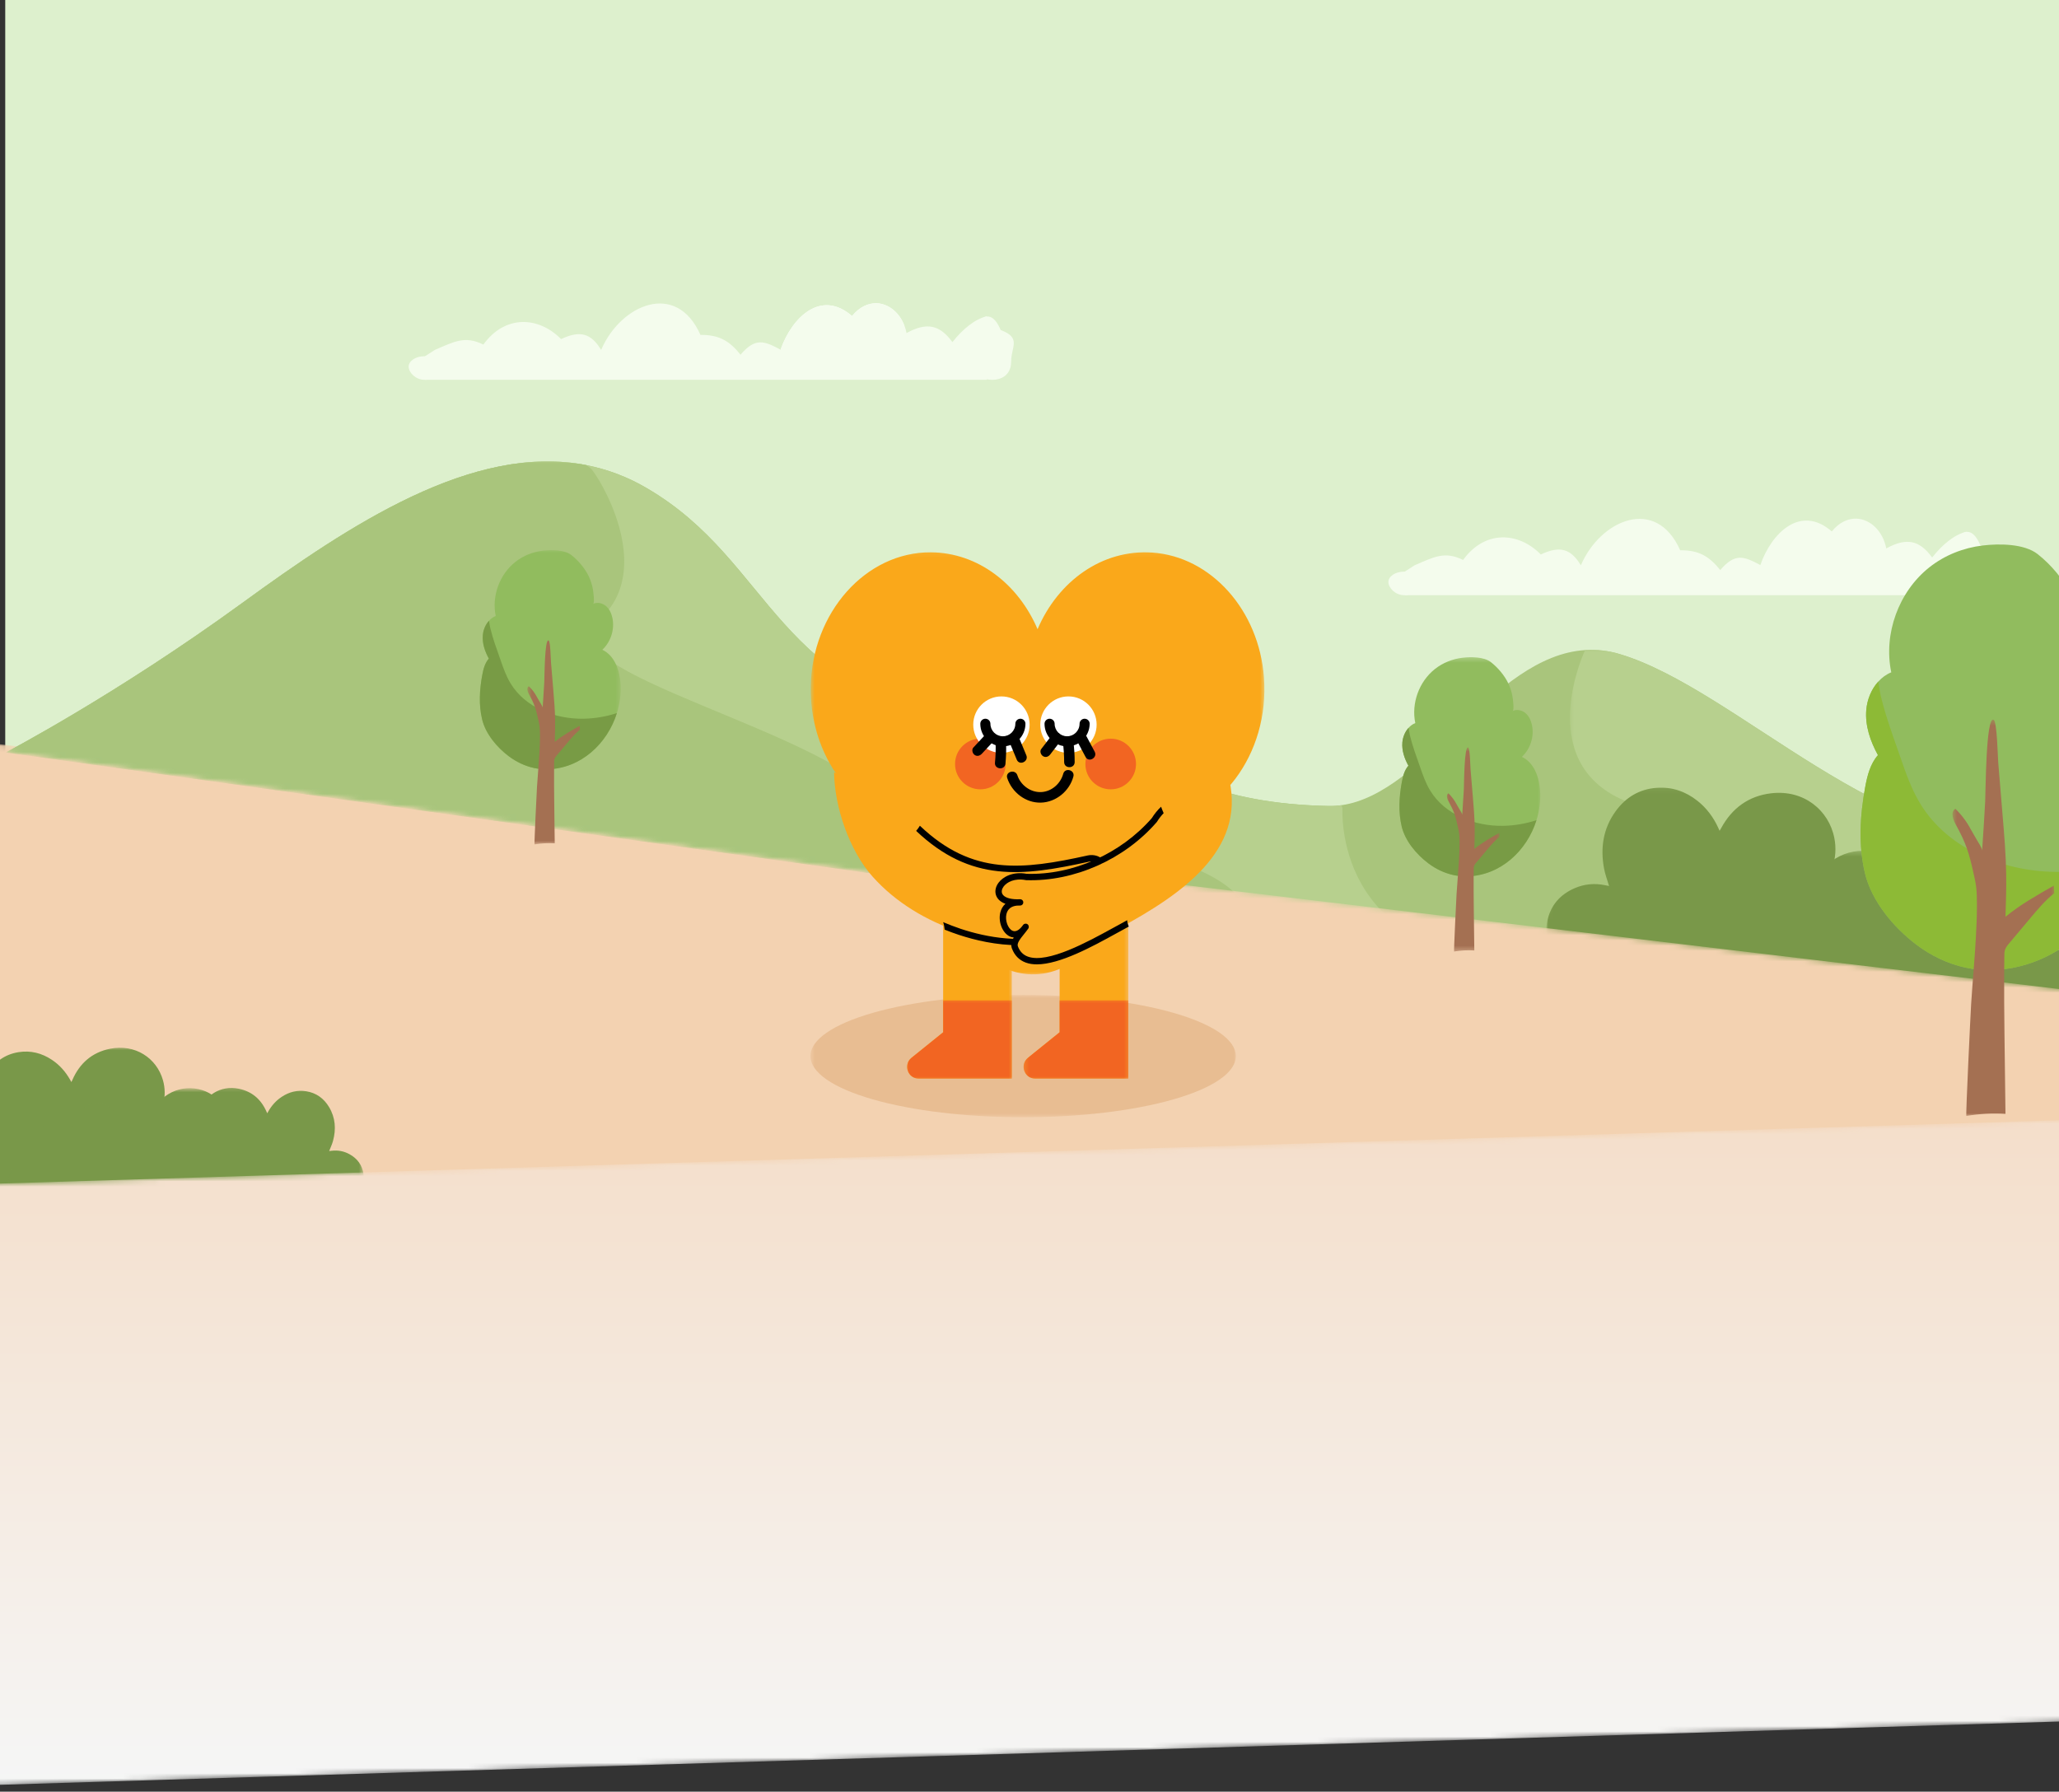 <svg width="393" height="342" viewBox="0 0 393 342" fill="none" xmlns="http://www.w3.org/2000/svg">
<rect x="0" y="0" width="393" height="342" fill="#333333" stroke="none"/>
<g clip-path="url(#clip0_64_2484)">
<rect x="1" width="396" height="247" fill="#DDF0CD"/>
<path d="M354.332 99.002C352.736 98.958 351.051 99.69 349.631 101.444C343.645 96.227 338.101 101.777 335.995 107.861C332.826 106.174 331.184 105.508 328.346 108.816C326.306 106.284 324.356 104.997 320.697 105.041C316.085 94.606 305.442 99.245 301.74 107.905C299.856 104.798 297.794 104.086 294.091 105.842C289.834 101.51 283.426 101.134 279.258 106.886C275.709 105.13 273.659 106.351 270 107.905L268.127 109.113V113.613H375.328V101.488C373.067 102.043 370.784 103.887 368.788 106.419C366.348 103.087 363.888 102.576 360.031 104.686C359.386 101.355 356.971 99.09 354.332 99.002Z" fill="#F4FCED"/>
<path d="M271 111.113C271 112.217 269.657 113.613 268 113.613C266.343 113.613 265 112.217 265 111.113C265 110.008 266.343 109.113 268 109.113C269.657 109.113 271 110.008 271 111.113Z" fill="#F4FCED"/>
<path d="M380 110.113C380 112.949 377.787 113.613 376.5 113.613C371.839 113.613 372.008 109.727 372.008 106.89C372.008 104.054 375.5 98.112 378 104.113C382 105.613 380 107.276 380 110.113Z" fill="#F4FCED"/>
<mask id="mask0_64_2484" style="mask-type:luminance" maskUnits="userSpaceOnUse" x="211" y="115" width="256" height="70">
<path d="M211.348 115.167H466.83V184.565H211.348V115.167Z" fill="white"/>
</mask>
<g mask="url(#mask0_64_2484)">
<mask id="mask1_64_2484" style="mask-type:luminance" maskUnits="userSpaceOnUse" x="211" y="108" width="256" height="77">
<path d="M211.354 113.575L465.145 108.998L466.417 179.8L212.628 184.379L211.354 113.575Z" fill="white"/>
</mask>
<g mask="url(#mask1_64_2484)">
<mask id="mask2_64_2484" style="mask-type:luminance" maskUnits="userSpaceOnUse" x="67" y="108" width="400" height="79">
<path d="M67.673 116.168L465.325 108.994L466.6 179.798L68.947 186.972L67.673 116.168Z" fill="white"/>
</mask>
<g mask="url(#mask2_64_2484)">
<path d="M466.498 179.85L69.028 187.02C69.028 187.02 88.059 172.91 109.162 151.787C127.039 133.894 147.894 114.724 169.928 115.535C174.079 115.692 178.087 116.529 181.954 118.047C208.395 128.33 211.534 153.067 253.602 153.851C254.427 153.868 255.248 153.816 256.064 153.698C272.033 151.441 284.883 125.213 302.549 124.09C304.804 123.95 307.012 124.21 309.174 124.867C331.372 131.491 360.127 163.531 389.201 159.913C424.326 155.54 428.798 140.743 466.498 179.85Z" fill="#A9C57C"/>
</g>
</g>
</g>
<mask id="mask3_64_2484" style="mask-type:luminance" maskUnits="userSpaceOnUse" x="211" y="115" width="80" height="70">
<path d="M211.348 115.167H290.538V184.565H211.348V115.167Z" fill="white"/>
</mask>
<g mask="url(#mask3_64_2484)">
<mask id="mask4_64_2484" style="mask-type:luminance" maskUnits="userSpaceOnUse" x="211" y="108" width="256" height="77">
<path d="M211.354 113.575L465.145 108.998L466.417 179.8L212.628 184.379L211.354 113.575Z" fill="white"/>
</mask>
<g mask="url(#mask4_64_2484)">
<mask id="mask5_64_2484" style="mask-type:luminance" maskUnits="userSpaceOnUse" x="67" y="108" width="400" height="79">
<path d="M67.673 116.168L465.325 108.994L466.6 179.798L68.947 186.972L67.673 116.168Z" fill="white"/>
</mask>
<g mask="url(#mask5_64_2484)">
<path d="M290.326 183.027L69.028 187.02C69.028 187.02 88.059 172.91 109.162 151.787C127.039 133.894 147.894 114.724 169.928 115.535C174.079 115.692 178.087 116.529 181.954 118.047C208.395 128.33 211.534 153.067 253.602 153.851C254.427 153.868 255.248 153.816 256.064 153.698L256.237 154.275C256.237 154.275 254.37 182.985 290.326 183.027Z" fill="#B7D08E"/>
</g>
</g>
</g>
<mask id="mask6_64_2484" style="mask-type:luminance" maskUnits="userSpaceOnUse" x="211" y="115" width="31" height="70">
<path d="M211.348 115.167H241.044V184.565H211.348V115.167Z" fill="white"/>
</mask>
<g mask="url(#mask6_64_2484)">
<mask id="mask7_64_2484" style="mask-type:luminance" maskUnits="userSpaceOnUse" x="211" y="108" width="256" height="77">
<path d="M211.354 113.575L465.145 108.998L466.417 179.8L212.628 184.379L211.354 113.575Z" fill="white"/>
</mask>
<g mask="url(#mask7_64_2484)">
<mask id="mask8_64_2484" style="mask-type:luminance" maskUnits="userSpaceOnUse" x="67" y="108" width="400" height="79">
<path d="M67.673 116.168L465.325 108.994L466.6 179.798L68.947 186.972L67.673 116.168Z" fill="white"/>
</mask>
<g mask="url(#mask8_64_2484)">
<path d="M239.395 183.945L69.028 187.02C69.028 187.02 88.059 172.91 109.162 151.787C127.039 133.894 147.894 114.724 169.928 115.535C170.225 115.69 170.525 115.849 170.825 116.007C172.116 116.703 186.645 133.152 176.706 144.586C166.765 156.02 225.887 158.415 236.264 171.118C242.503 178.76 241.322 182.323 239.395 183.945Z" fill="#A9C57C"/>
</g>
</g>
</g>
<mask id="mask9_64_2484" style="mask-type:luminance" maskUnits="userSpaceOnUse" x="299" y="123" width="168" height="60">
<path d="M299.494 123.664H466.83V182.204H299.494V123.664Z" fill="white"/>
</mask>
<g mask="url(#mask9_64_2484)">
<mask id="mask10_64_2484" style="mask-type:luminance" maskUnits="userSpaceOnUse" x="211" y="108" width="256" height="77">
<path d="M211.354 113.575L465.145 108.998L466.417 179.8L212.628 184.379L211.354 113.575Z" fill="white"/>
</mask>
<g mask="url(#mask10_64_2484)">
<mask id="mask11_64_2484" style="mask-type:luminance" maskUnits="userSpaceOnUse" x="67" y="108" width="400" height="79">
<path d="M67.673 116.168L465.325 108.994L466.599 179.798L68.947 186.972L67.673 116.168Z" fill="white"/>
</mask>
<g mask="url(#mask11_64_2484)">
<path d="M466.498 179.85L353.269 181.891C352.256 167.759 326.329 159.855 309.921 152.767C292.48 145.235 302.549 124.088 302.549 124.088C304.804 123.95 307.012 124.208 309.173 124.865C331.372 131.489 360.125 163.529 389.201 159.911C424.325 155.54 428.798 140.743 466.498 179.85Z" fill="#B7D08E"/>
</g>
</g>
</g>
<mask id="mask12_64_2484" style="mask-type:luminance" maskUnits="userSpaceOnUse" x="294" y="150" width="77" height="41">
<path d="M294.78 150.102H370.671V190.23H294.78V150.102Z" fill="white"/>
</mask>
<g mask="url(#mask12_64_2484)">
<mask id="mask13_64_2484" style="mask-type:luminance" maskUnits="userSpaceOnUse" x="294" y="146" width="106" height="47">
<path d="M297.371 146.712L399.176 155.35L396.012 192.747L294.208 184.109L297.371 146.712Z" fill="white"/>
</mask>
<g mask="url(#mask13_64_2484)">
<mask id="mask14_64_2484" style="mask-type:luminance" maskUnits="userSpaceOnUse" x="294" y="146" width="106" height="47">
<path d="M297.371 146.712L399.176 155.35L396.012 192.747L294.208 184.109L297.371 146.712Z" fill="white"/>
</mask>
<g mask="url(#mask14_64_2484)">
<path d="M307.122 169.124C306.785 167.971 306.367 166.891 306.161 165.769C305.438 161.854 305.992 158.157 308.363 154.871C310.295 152.195 312.915 150.614 316.231 150.38C319.122 150.174 321.707 151.061 323.979 152.857C325.727 154.24 327.025 155.975 327.951 157.998C328.03 158.172 328.108 158.345 328.218 158.588C328.334 158.389 328.426 158.242 328.511 158.087C330.582 154.266 333.747 151.938 338.06 151.426C344.239 150.69 349.082 154.627 350.124 159.99C350.498 161.912 350.343 163.805 349.755 165.668C349.698 165.851 349.639 166.031 349.558 166.282C349.748 166.26 349.906 166.253 350.061 166.225C354.386 165.456 358.33 168.608 358.511 173.01C358.538 173.69 358.408 174.378 358.345 175.106C358.562 175.055 358.778 175.007 358.991 174.953C363.95 173.69 369.317 176.973 370.407 181.812C371.194 185.31 369.441 188.642 366.117 189.964C365.624 190.162 365.119 190.186 364.594 190.142C356.005 189.419 347.413 188.699 338.822 187.982C325.762 186.894 312.703 185.799 299.643 184.74C298.614 184.657 297.892 184.268 297.273 183.471C295.476 181.157 294.718 178.577 295.355 175.698C295.999 172.786 297.791 170.749 300.512 169.561C302.39 168.74 304.348 168.554 306.358 168.975C306.618 169.028 306.879 169.076 307.122 169.124Z" fill="#799849"/>
</g>
</g>
</g>
<mask id="mask15_64_2484" style="mask-type:luminance" maskUnits="userSpaceOnUse" x="340" y="162" width="57" height="31">
<path d="M340.032 162.848H396.596V192.591H340.032V162.848Z" fill="white"/>
</mask>
<g mask="url(#mask15_64_2484)">
<mask id="mask16_64_2484" style="mask-type:luminance" maskUnits="userSpaceOnUse" x="294" y="146" width="106" height="47">
<path d="M297.371 146.712L399.176 155.35L396.012 192.747L294.208 184.109L297.371 146.712Z" fill="white"/>
</mask>
<g mask="url(#mask16_64_2484)">
<mask id="mask17_64_2484" style="mask-type:luminance" maskUnits="userSpaceOnUse" x="294" y="146" width="106" height="47">
<path d="M297.371 146.712L399.176 155.35L396.012 192.747L294.208 184.109L297.371 146.712Z" fill="white"/>
</mask>
<g mask="url(#mask17_64_2484)">
<path d="M388.391 180.292C388.778 179.497 389.216 178.763 389.505 177.974C390.516 175.219 390.569 172.464 389.255 169.782C388.183 167.599 386.474 166.125 384.094 165.543C382.018 165.034 380.03 165.356 378.157 166.38C376.717 167.169 375.559 168.268 374.635 169.622C374.556 169.738 374.478 169.854 374.368 170.018C374.309 169.86 374.259 169.74 374.219 169.616C373.186 166.583 371.173 164.499 368.104 163.591C363.705 162.29 359.7 164.549 358.279 168.314C357.769 169.664 357.647 171.06 357.842 172.488C357.863 172.626 357.883 172.766 357.911 172.958C357.776 172.917 357.66 172.891 357.552 172.853C354.506 171.757 351.249 173.557 350.573 176.733C350.468 177.225 350.479 177.74 350.433 178.278C350.282 178.214 350.131 178.151 349.984 178.085C346.537 176.552 342.232 178.271 340.84 181.651C339.835 184.095 340.696 186.734 342.948 188.107C343.282 188.312 343.646 188.391 344.033 188.425C350.363 188.967 356.695 189.511 363.026 190.057C372.648 190.888 382.273 191.715 391.893 192.567C392.65 192.635 393.223 192.443 393.771 191.94C395.362 190.481 396.233 188.701 396.126 186.531C396.02 184.334 394.97 182.632 393.14 181.43C391.879 180.602 390.477 180.222 388.966 180.279C388.77 180.286 388.575 180.288 388.391 180.292Z" fill="#799849"/>
</g>
</g>
</g>
<mask id="mask18_64_2484" style="mask-type:luminance" maskUnits="userSpaceOnUse" x="324" y="162" width="57" height="30">
<path d="M324.948 162.376H380.569V191.174H324.948V162.376Z" fill="white"/>
</mask>
<g mask="url(#mask18_64_2484)">
<mask id="mask19_64_2484" style="mask-type:luminance" maskUnits="userSpaceOnUse" x="294" y="146" width="106" height="47">
<path d="M297.371 146.712L399.175 155.35L396.012 192.747L294.208 184.11L297.371 146.712Z" fill="white"/>
</mask>
<g mask="url(#mask19_64_2484)">
<mask id="mask20_64_2484" style="mask-type:luminance" maskUnits="userSpaceOnUse" x="294" y="146" width="106" height="47">
<path d="M297.371 146.712L399.175 155.35L396.012 192.747L294.208 184.11L297.371 146.712Z" fill="white"/>
</mask>
<g mask="url(#mask20_64_2484)">
<path d="M334.618 175.944C334.629 172.962 335.822 170.69 338.428 169.329C341.008 167.979 343.539 168.302 345.933 169.919C347.319 164.564 352.473 161.598 357.446 162.605C360.019 163.125 362.074 164.503 363.565 166.671C365.057 168.84 365.537 171.258 365.167 173.937C367.621 172.255 370.045 172.091 372.313 174.035C374.103 175.567 374.523 177.592 373.897 179.885C373.985 179.879 374.051 179.885 374.108 179.868C376.368 179.197 378.708 180.268 379.798 182.538C381.009 185.063 380.312 188.288 378.159 189.994C377.098 190.835 375.889 191.215 374.528 191.093C359.588 189.765 344.646 188.44 329.706 187.114C329.411 187.086 329.12 187.049 328.826 187.027C328.014 186.97 327.34 186.601 326.885 185.955C325.276 183.669 324.633 181.177 325.471 178.424C326.391 175.402 329.509 174.197 332.037 174.787C332.889 174.985 333.674 175.341 334.395 175.835C334.451 175.874 334.517 175.896 334.618 175.944Z" fill="#799849"/>
</g>
</g>
</g>
<mask id="mask21_64_2484" style="mask-type:luminance" maskUnits="userSpaceOnUse" x="310" y="163" width="43" height="26">
<path d="M310.807 163.793H352.287V188.814H310.807V163.793Z" fill="white"/>
</mask>
<g mask="url(#mask21_64_2484)">
<mask id="mask22_64_2484" style="mask-type:luminance" maskUnits="userSpaceOnUse" x="294" y="146" width="106" height="47">
<path d="M297.371 146.712L399.175 155.35L396.012 192.747L294.207 184.109L297.371 146.712Z" fill="white"/>
</mask>
<g mask="url(#mask22_64_2484)">
<mask id="mask23_64_2484" style="mask-type:luminance" maskUnits="userSpaceOnUse" x="294" y="146" width="106" height="47">
<path d="M297.371 146.712L399.175 155.35L396.012 192.747L294.207 184.109L297.371 146.712Z" fill="white"/>
</mask>
<g mask="url(#mask23_64_2484)">
<path d="M346.898 181.616C346.986 181.434 347.043 181.314 347.098 181.194C347.848 179.613 348.122 177.967 347.697 176.252C347.31 174.691 346.434 173.489 344.927 172.842C343.699 172.316 342.445 172.344 341.21 172.821C340.696 173.019 340.216 173.299 339.691 173.555C339.7 173.46 339.706 173.356 339.717 173.253C339.941 171.324 339.669 169.48 338.776 167.743C338.299 166.819 337.667 166.018 336.839 165.382C334.892 163.888 332.42 163.8 330.374 165.157C329.03 166.05 328.118 167.295 327.538 168.777C327.295 169.395 327.165 170.055 326.982 170.697C326.969 170.739 326.958 170.784 326.936 170.869C326.842 170.775 326.774 170.71 326.712 170.64C325.375 169.214 323.738 168.445 321.781 168.455C319.243 168.467 317.041 170.053 316.426 172.589C316.146 173.736 316.24 174.872 316.656 175.98C316.697 176.084 316.734 176.189 316.771 176.292C316.774 176.303 316.769 176.318 316.767 176.346C316.454 176.377 316.133 176.384 315.822 176.442C313.666 176.84 312.097 177.994 311.359 180.104C310.492 182.583 311.908 185.194 314.441 185.856C314.94 185.987 315.456 186.083 315.968 186.125C320.634 186.505 325.301 186.872 329.967 187.239C333.217 187.493 336.469 187.744 339.72 187.995C342.676 188.224 345.631 188.452 348.586 188.668C348.813 188.685 349.057 188.644 349.273 188.569C350.704 188.071 351.959 186.7 351.963 184.851C351.965 183.453 350.996 182.107 349.599 181.616C348.846 181.352 348.078 181.327 347.301 181.507C347.192 181.535 347.085 181.566 346.898 181.616Z" fill="#799849"/>
</g>
</g>
</g>
<mask id="mask24_64_2484" style="mask-type:luminance" maskUnits="userSpaceOnUse" x="-40" y="138" width="456" height="168">
<path d="M-39.42 138.771H415.922V305.894H-39.42V138.771Z" fill="white"/>
</mask>
<g mask="url(#mask24_64_2484)">
<mask id="mask25_64_2484" style="mask-type:luminance" maskUnits="userSpaceOnUse" x="-40" y="139" width="456" height="167">
<path d="M-25.739 139.018L415.903 191.51L402.405 305.431L-39.238 252.94L-25.739 139.018Z" fill="white"/>
</mask>
<g mask="url(#mask25_64_2484)">
<path d="M-25.739 139.018L415.909 191.512L402.411 305.431L-39.238 252.94L-25.739 139.018Z" fill="#F3D2B1"/>
</g>
</g>
<mask id="mask26_64_2484" style="mask-type:luminance" maskUnits="userSpaceOnUse" x="-12" y="199" width="62" height="31">
<path d="M-11.609 199.672H49.198V229.296H-11.609V199.672Z" fill="white"/>
</mask>
<g mask="url(#mask26_64_2484)">
<path d="M-2.408 216.328C-2.752 215.436 -3.155 214.606 -3.395 213.73C-4.233 210.672 -4.039 207.701 -2.38 204.933C-1.027 202.68 0.947 201.251 3.563 200.839C5.843 200.484 7.953 201.013 9.875 202.285C11.356 203.264 12.503 204.555 13.374 206.097C13.447 206.228 13.521 206.363 13.624 206.547C13.703 206.381 13.766 206.258 13.823 206.13C15.21 202.958 17.566 200.898 20.952 200.201C25.806 199.202 29.914 201.999 31.1 206.184C31.527 207.683 31.531 209.197 31.19 210.715C31.157 210.862 31.122 211.012 31.074 211.215C31.223 211.185 31.348 211.168 31.47 211.135C34.849 210.233 38.192 212.47 38.631 215.95C38.697 216.489 38.64 217.044 38.64 217.627C38.809 217.571 38.975 217.518 39.141 217.461C42.991 216.124 47.471 218.368 48.66 222.134C49.52 224.856 48.351 227.618 45.802 228.892C45.425 229.081 45.025 229.134 44.607 229.134C37.741 229.14 30.877 229.147 24.011 229.158C13.576 229.173 3.14 229.182 -7.295 229.223C-8.116 229.224 -8.716 228.966 -9.259 228.376C-10.841 226.659 -11.616 224.662 -11.303 222.337C-10.986 219.982 -9.703 218.244 -7.624 217.119C-6.188 216.341 -4.647 216.061 -3.025 216.26C-2.815 216.286 -2.605 216.306 -2.408 216.328Z" fill="#799849"/>
</g>
<mask id="mask27_64_2484" style="mask-type:luminance" maskUnits="userSpaceOnUse" x="24" y="207" width="46" height="23">
<path d="M24.686 207.226H69.466V229.296H24.686V207.226Z" fill="white"/>
</mask>
<g mask="url(#mask27_64_2484)">
<path d="M62.828 219.718C63.082 219.059 63.379 218.449 63.556 217.804C64.172 215.55 64.031 213.359 62.806 211.32C61.81 209.66 60.355 208.605 58.428 208.303C56.746 208.039 55.191 208.43 53.775 209.369C52.683 210.09 51.839 211.041 51.197 212.177C51.142 212.275 51.088 212.373 51.011 212.509C50.952 212.387 50.906 212.295 50.865 212.201C49.842 209.863 48.105 208.345 45.608 207.831C42.031 207.095 39.006 209.158 38.129 212.242C37.816 213.346 37.812 214.462 38.063 215.581C38.089 215.69 38.114 215.799 38.15 215.948C38.039 215.928 37.947 215.915 37.859 215.891C35.367 215.226 32.904 216.874 32.58 219.439C32.53 219.836 32.574 220.245 32.574 220.675C32.449 220.634 32.325 220.596 32.204 220.551C29.367 219.567 26.063 221.221 25.187 223.996C24.553 226.004 25.415 228.04 27.293 228.979C27.571 229.117 27.866 229.158 28.175 229.158C33.235 229.162 38.295 229.167 43.355 229.175C51.048 229.186 58.739 229.193 66.43 229.222C67.035 229.224 67.477 229.033 67.879 228.597C69.043 227.334 69.615 225.862 69.385 224.147C69.151 222.412 68.205 221.132 66.673 220.301C65.614 219.729 64.478 219.522 63.281 219.668C63.128 219.686 62.972 219.701 62.828 219.718Z" fill="#799849"/>
</g>
<mask id="mask28_64_2484" style="mask-type:luminance" maskUnits="userSpaceOnUse" x="12" y="207" width="46" height="23">
<path d="M12.431 207.698H57.211V229.296H12.431V207.698Z" fill="white"/>
</mask>
<g mask="url(#mask28_64_2484)">
<path d="M19.868 219.888C19.676 217.52 20.47 215.637 22.445 214.381C24.403 213.136 26.434 213.223 28.441 214.344C29.183 210.003 33.071 207.303 37.085 207.766C39.162 208.006 40.886 208.961 42.215 210.582C43.543 212.201 44.086 214.088 43.974 216.238C45.808 214.739 47.719 214.445 49.65 215.834C51.173 216.93 51.643 218.51 51.298 220.371C51.368 220.36 51.422 220.36 51.466 220.343C53.213 219.659 55.143 220.35 56.159 222.078C57.29 224 56.953 226.608 55.36 228.105C54.574 228.843 53.64 229.226 52.552 229.223C40.608 229.173 28.663 229.127 16.719 229.081C16.483 229.081 16.25 229.069 16.016 229.071C15.366 229.081 14.808 228.833 14.405 228.352C12.974 226.646 12.296 224.712 12.775 222.471C13.303 220.011 15.695 218.846 17.741 219.142C18.431 219.244 19.078 219.473 19.683 219.816C19.731 219.843 19.785 219.856 19.868 219.888Z" fill="#799849"/>
</g>
<mask id="mask29_64_2484" style="mask-type:luminance" maskUnits="userSpaceOnUse" x="1" y="210" width="34" height="20">
<path d="M1.118 210.53H34.585V229.296H1.118V210.53Z" fill="white"/>
</mask>
<g mask="url(#mask29_64_2484)">
<path d="M29.993 223.563C30.05 223.41 30.087 223.312 30.123 223.214C30.611 221.909 30.718 220.585 30.265 219.251C29.855 218.04 29.078 217.145 27.838 216.732C26.831 216.398 25.835 216.504 24.889 216.966C24.495 217.158 24.132 217.413 23.732 217.651C23.732 217.575 23.73 217.492 23.732 217.409C23.78 215.864 23.441 214.418 22.616 213.101C22.176 212.398 21.62 211.807 20.921 211.358C19.276 210.304 17.308 210.399 15.776 211.615C14.769 212.413 14.13 213.463 13.767 214.678C13.618 215.185 13.557 215.718 13.456 216.238C13.449 216.273 13.443 216.308 13.43 216.378C13.351 216.31 13.292 216.262 13.237 216.212C12.082 215.17 10.731 214.67 9.179 214.811C7.166 214.991 5.526 216.397 5.207 218.449C5.062 219.379 5.213 220.275 5.618 221.125C5.656 221.206 5.693 221.285 5.728 221.367C5.732 221.374 5.73 221.385 5.73 221.409C5.483 221.453 5.229 221.481 4.986 221.547C3.301 222.008 2.134 223.032 1.69 224.754C1.169 226.779 2.467 228.756 4.524 229.112C4.927 229.182 5.342 229.223 5.752 229.223C9.479 229.21 13.207 229.186 16.934 229.164C19.53 229.147 22.129 229.127 24.725 229.106C27.085 229.088 29.446 229.071 31.805 229.044C31.985 229.042 32.178 228.992 32.344 228.918C33.445 228.428 34.349 227.255 34.228 225.789C34.136 224.679 33.278 223.675 32.136 223.38C31.519 223.222 30.908 223.253 30.306 223.449C30.221 223.476 30.138 223.509 29.993 223.563Z" fill="#799849"/>
</g>
<mask id="mask30_64_2484" style="mask-type:luminance" maskUnits="userSpaceOnUse" x="-25" y="212" width="449" height="130">
<path d="M-24.808 212.891H423.464V341.774H-24.808V212.891Z" fill="white"/>
</mask>
<g mask="url(#mask30_64_2484)">
<mask id="mask31_64_2484" style="mask-type:luminance" maskUnits="userSpaceOnUse" x="-25" y="213" width="449" height="129">
<path d="M-24.714 226.683L419.82 213.024L423.331 327.688L-21.201 341.35L-24.714 226.683Z" fill="white"/>
</mask>
<g mask="url(#mask31_64_2484)">
<path d="M-24.714 226.683L419.825 213.022L423.338 327.688L-21.201 341.35L-24.714 226.683Z" fill="url(#paint0_linear_64_2484)"/>
</g>
</g>
<mask id="mask32_64_2484" style="mask-type:luminance" maskUnits="userSpaceOnUse" x="0" y="87" width="199" height="83">
<path d="M0.646 87.785H198.15V169.93H0.646V87.785Z" fill="white"/>
</mask>
<g mask="url(#mask32_64_2484)">
<mask id="mask33_64_2484" style="mask-type:luminance" maskUnits="userSpaceOnUse" x="1" y="73" width="198" height="97">
<path d="M10.81 73.434L198.133 99.611L188.362 169.747L1.041 143.57L10.81 73.434Z" fill="white"/>
</mask>
<g mask="url(#mask33_64_2484)">
<mask id="mask34_64_2484" style="mask-type:luminance" maskUnits="userSpaceOnUse" x="1" y="73" width="404" height="126">
<path d="M10.81 73.434L404.712 128.481L394.941 198.615L1.041 143.57L10.81 73.434Z" fill="white"/>
</mask>
<g mask="url(#mask34_64_2484)">
<path d="M394.834 198.65L1.112 143.631C1.112 143.631 22.11 132.669 46.244 115.1C66.69 100.22 90.275 84.543 111.912 88.786C115.986 89.59 119.816 91.043 123.399 93.147C147.914 107.436 147.163 132.359 188.594 139.708C189.406 139.852 190.225 139.929 191.05 139.94C207.174 140.206 223.952 116.308 241.576 117.958C243.827 118.174 245.966 118.773 248.001 119.762C268.894 129.772 292.306 165.913 321.588 166.881C356.964 168.051 363.687 154.133 394.834 198.65Z" fill="#A9C57C"/>
<path d="M220.323 174.264L1.112 143.631C1.112 143.631 22.11 132.669 46.244 115.1C66.69 100.22 90.275 84.543 111.912 88.786C115.986 89.59 119.816 91.043 123.399 93.147C147.914 107.436 147.163 132.359 188.594 139.708C189.406 139.852 190.225 139.929 191.05 139.94L191.131 140.538C191.131 140.538 184.813 168.604 220.323 174.264Z" fill="#B7D08E"/>
</g>
</g>
</g>
<mask id="mask35_64_2484" style="mask-type:luminance" maskUnits="userSpaceOnUse" x="0" y="87" width="173" height="81">
<path d="M0.646 87.785H172.225V167.569H0.646V87.785Z" fill="white"/>
</mask>
<g mask="url(#mask35_64_2484)">
<mask id="mask36_64_2484" style="mask-type:luminance" maskUnits="userSpaceOnUse" x="1" y="73" width="198" height="97">
<path d="M10.81 73.434L198.133 99.611L188.362 169.747L1.041 143.57L10.81 73.434Z" fill="white"/>
</mask>
<g mask="url(#mask36_64_2484)">
<mask id="mask37_64_2484" style="mask-type:luminance" maskUnits="userSpaceOnUse" x="1" y="73" width="404" height="126">
<path d="M10.81 73.434L404.712 128.481L394.941 198.615L1.041 143.57L10.81 73.434Z" fill="white"/>
</mask>
<g mask="url(#mask37_64_2484)">
<path d="M169.871 167.213L1.112 143.631C1.112 143.631 22.11 132.669 46.244 115.1C66.69 100.22 90.275 84.543 111.911 88.786C112.182 88.987 112.453 89.19 112.724 89.393C113.891 90.282 125.681 108.8 114.082 118.541C102.482 128.282 160.507 139.887 168.78 154.054C173.751 162.577 172.029 165.911 169.871 167.213Z" fill="#A9C57C"/>
</g>
</g>
</g>
<mask id="mask38_64_2484" style="mask-type:luminance" maskUnits="userSpaceOnUse" x="91" y="104" width="28" height="44">
<path d="M91.149 104.889H118.489V147.269H91.149V104.889Z" fill="white"/>
</mask>
<g mask="url(#mask38_64_2484)">
<path d="M117.747 136.121C115.939 141.919 110.897 146.707 104.467 146.85C103.617 146.869 102.773 146.782 101.947 146.607C100.19 146.225 98.52 145.427 97.088 144.341C94.849 142.655 92.678 140.071 92.022 137.32C91.358 134.554 91.527 131.646 92.046 128.855C92.252 127.732 92.547 126.572 93.304 125.717C92.552 124.356 92.022 122.814 92.153 121.267C92.239 120.249 92.654 119.231 93.335 118.49C93.692 118.097 94.123 117.778 94.617 117.579C93.829 113.802 95.342 109.645 98.376 107.255C99.883 106.062 101.74 105.332 103.648 105.107C105.244 104.92 107.734 104.913 109.065 105.962C110.385 106.999 111.636 108.472 112.361 109.983C112.762 110.818 113.044 111.71 113.188 112.629C113.237 112.964 113.543 115.106 113.201 115.275C113.989 114.888 114.988 115.118 115.659 115.686C116.333 116.26 116.708 117.11 116.891 117.964C117.347 120.136 116.59 122.521 114.963 124.031C117.321 125.136 118.297 127.989 118.448 130.585C118.553 132.457 118.303 134.336 117.747 136.121Z" fill="#91BC5E"/>
</g>
<path d="M117.746 136.121C115.938 141.919 110.897 146.707 104.467 146.85C103.616 146.869 102.773 146.782 101.946 146.607C100.19 146.225 98.52 145.427 97.087 144.341C94.848 142.655 92.677 140.071 92.022 137.32C91.357 134.554 91.526 131.646 92.046 128.855C92.252 127.732 92.547 126.572 93.303 125.717C92.552 124.356 92.022 122.814 92.153 121.267C92.239 120.249 92.653 119.231 93.335 118.49C93.421 118.987 93.484 119.474 93.572 119.856C94.066 121.916 94.811 123.913 95.511 125.91C96.049 127.47 96.599 129.043 97.456 130.454C100.247 135.066 105.97 137.289 111.366 137.195C113.532 137.158 115.69 136.789 117.746 136.121Z" fill="#789B45"/>
<mask id="mask39_64_2484" style="mask-type:luminance" maskUnits="userSpaceOnUse" x="100" y="121" width="11" height="41">
<path d="M100.577 121.776H110.947V161.187H100.577V121.776Z" fill="white"/>
</mask>
<g mask="url(#mask39_64_2484)">
<path d="M110.694 139.284C109.789 140.014 109.035 140.909 108.286 141.798C107.638 142.565 106.99 143.339 106.34 144.106C106.005 144.507 105.791 144.732 105.775 145.259V145.44C105.764 145.895 105.758 146.356 105.758 146.817C105.741 148.896 105.764 150.976 105.786 153.056C105.819 155.7 105.852 158.339 105.883 160.984C104.598 160.901 103.305 160.973 102.024 161.187C101.952 161.187 102.436 151.157 102.497 150.187C102.635 148.012 102.843 145.834 102.965 143.656C103.031 142.57 103.07 141.479 103.07 140.392C103.064 139.815 103.064 139.234 102.992 138.664C102.926 138.165 102.816 137.676 102.701 137.187C102.525 136.409 102.342 135.623 102.074 134.873C101.794 134.082 101.42 133.331 101.013 132.601C100.787 132.201 100.38 131.334 100.941 130.993C101.556 131.587 102.074 132.276 102.469 133.029C102.646 133.364 102.854 133.665 103.031 134.001C103.156 134.242 103.58 134.823 103.58 135.103C103.69 133.501 103.795 131.898 103.884 130.29C103.931 129.353 103.948 121.868 104.712 122.242C105.055 122.406 105.119 125.831 105.169 126.44C105.312 128.162 105.456 129.884 105.598 131.607C105.764 133.54 105.922 135.47 105.955 137.423C105.977 138.817 105.933 140.217 105.883 141.609C105.894 141.598 105.905 141.587 105.922 141.576C107.364 140.403 109.041 139.459 110.656 138.543C110.667 138.79 110.683 139.037 110.694 139.284Z" fill="#A47052"/>
</g>
<mask id="mask40_64_2484" style="mask-type:luminance" maskUnits="userSpaceOnUse" x="266" y="125" width="29" height="43">
<path d="M266.97 125.333H294.243V167.569H266.97V125.333Z" fill="white"/>
</mask>
<g mask="url(#mask40_64_2484)">
<path d="M293.265 156.565C291.457 162.363 286.415 167.151 279.986 167.295C279.135 167.313 278.29 167.224 277.465 167.051C275.708 166.669 274.038 165.871 272.606 164.785C270.367 163.099 268.196 160.516 267.539 157.764C266.876 154.998 267.045 152.09 267.564 149.299C267.771 148.176 268.065 147.016 268.822 146.161C268.071 144.8 267.539 143.258 267.671 141.711C267.758 140.693 268.17 139.675 268.853 138.934C269.209 138.539 269.641 138.222 270.135 138.023C269.347 134.246 270.86 130.089 273.893 127.699C275.401 126.506 277.259 125.776 279.166 125.551C280.761 125.364 283.25 125.357 284.583 126.406C285.904 127.443 287.154 128.916 287.879 130.427C288.279 131.262 288.561 132.155 288.704 133.073C288.756 133.409 289.061 135.55 288.717 135.719C289.505 135.332 290.507 135.563 291.175 136.131C291.851 136.704 292.227 137.554 292.407 138.408C292.864 140.58 292.107 142.965 290.481 144.475C292.84 145.58 293.816 148.433 293.965 151.029C294.072 152.901 293.821 154.78 293.265 156.565Z" fill="#91BC5E"/>
</g>
<path d="M293.265 156.565C291.457 162.363 286.415 167.151 279.985 167.295C279.135 167.313 278.29 167.225 277.465 167.051C275.708 166.67 274.038 165.871 272.606 164.785C270.367 163.099 268.196 160.516 267.538 157.764C266.876 154.998 267.045 152.09 267.564 149.3C267.77 148.177 268.065 147.017 268.822 146.161C268.07 144.8 267.538 143.258 267.671 141.711C267.757 140.693 268.17 139.675 268.853 138.934C268.94 139.432 269.002 139.918 269.091 140.3C269.584 142.36 270.328 144.357 271.029 146.355C271.567 147.915 272.118 149.488 272.974 150.898C275.763 155.511 281.486 157.733 286.885 157.639C289.048 157.602 291.206 157.233 293.265 156.565Z" fill="#789B45"/>
<mask id="mask41_64_2484" style="mask-type:luminance" maskUnits="userSpaceOnUse" x="275" y="142" width="12" height="40">
<path d="M275.925 142.548H286.295V181.631H275.925V142.548Z" fill="white"/>
</mask>
<g mask="url(#mask41_64_2484)">
<path d="M286.213 159.728C285.305 160.457 284.552 161.351 283.804 162.24C283.156 163.009 282.506 163.781 281.858 164.551C281.523 164.951 281.307 165.176 281.291 165.703V165.884C281.28 166.339 281.274 166.8 281.274 167.261C281.26 169.34 281.28 171.42 281.302 173.5C281.335 176.145 281.368 178.784 281.401 181.428C280.114 181.345 278.823 181.417 277.542 181.631C277.47 181.631 277.954 171.601 278.015 170.631C278.151 168.456 278.361 166.278 278.481 164.101C278.547 163.014 278.586 161.923 278.586 160.836C278.58 160.259 278.58 159.678 278.509 159.108C278.444 158.609 278.334 158.12 278.218 157.631C278.043 156.853 277.86 156.067 277.592 155.317C277.31 154.526 276.936 153.775 276.529 153.045C276.305 152.645 275.898 151.778 276.459 151.437C277.074 152.031 277.592 152.72 277.988 153.473C278.162 153.807 278.372 154.109 278.547 154.445C278.674 154.686 279.098 155.267 279.098 155.547C279.208 153.945 279.311 152.342 279.4 150.734C279.45 149.797 279.466 142.312 280.23 142.686C280.571 142.851 280.637 146.273 280.687 146.884C280.83 148.606 280.972 150.329 281.116 152.051C281.28 153.984 281.44 155.914 281.473 157.867C281.495 159.262 281.451 160.661 281.401 162.054C281.412 162.042 281.423 162.031 281.44 162.02C282.88 160.847 284.557 159.903 286.174 158.987C286.185 159.234 286.202 159.481 286.213 159.728Z" fill="#A47052"/>
</g>
<path d="M167.332 57.889C165.736 57.845 164.051 58.577 162.631 60.331C156.734 55.203 151.28 60.51 149.085 66.483C149.195 67.527 149.438 68.792 149.527 68.792C149.372 63.44 157.354 55.49 162.188 60.82C161.368 60.731 159.659 62.841 160.68 62.175C162.92 60.709 164.073 62.397 165.957 62.397C165.957 62.397 164.914 60.665 163.43 60.331C162.898 60.22 164.294 59.688 164.738 59.355C168.264 56.978 171.145 60.198 172.653 62.286C171.722 59.688 169.615 57.978 167.332 57.889Z" fill="white"/>
<path d="M405.734 164.348C402.236 175.606 392.482 184.902 380.043 185.181C378.397 185.218 376.763 185.048 375.167 184.709C371.766 183.969 368.535 182.417 365.764 180.309C361.431 177.035 357.233 172.019 355.962 166.673C354.679 161.305 355.007 155.656 356.01 150.24C356.41 148.058 356.979 145.803 358.443 144.143C356.99 141.501 355.962 138.508 356.217 135.502C356.386 133.527 357.185 131.552 358.503 130.108C359.194 129.344 360.028 128.726 360.984 128.339C359.459 121.007 362.388 112.935 368.257 108.293C371.173 105.977 374.767 104.561 378.457 104.124C381.543 103.76 386.36 103.748 388.938 105.783C391.49 107.795 393.911 110.656 395.314 113.59C396.089 115.213 396.634 116.946 396.913 118.727C397.008 119.382 397.601 123.539 396.936 123.867C398.461 123.115 400.396 123.565 401.693 124.667C402.998 125.781 403.725 127.43 404.075 129.09C404.959 133.307 403.495 137.938 400.348 140.87C404.911 143.017 406.798 148.555 407.089 153.596C407.296 157.233 406.811 160.881 405.734 164.348Z" fill="#91BC5E"/>
<path d="M405.734 164.348C402.236 175.606 392.482 184.902 380.043 185.181C378.397 185.218 376.763 185.048 375.167 184.709C371.766 183.969 368.535 182.416 365.764 180.309C361.431 177.035 357.233 172.019 355.962 166.673C354.679 161.305 355.007 155.656 356.01 150.24C356.41 148.058 356.979 145.803 358.443 144.143C356.99 141.501 355.962 138.508 356.217 135.502C356.386 133.527 357.185 131.552 358.503 130.108C358.673 131.078 358.794 132.024 358.964 132.763C359.919 136.761 361.359 140.641 362.714 144.519C363.755 147.549 364.821 150.603 366.478 153.342C371.875 162.299 382.948 166.612 393.39 166.431C397.577 166.358 401.753 165.644 405.734 164.348Z" fill="#8DBA36"/>
<mask id="mask42_64_2484" style="mask-type:luminance" maskUnits="userSpaceOnUse" x="372" y="137" width="21" height="77">
<path d="M372.556 137.355H392.354V213.108H372.556V137.355Z" fill="white"/>
</mask>
<g mask="url(#mask42_64_2484)">
<path d="M392.09 170.489C390.336 171.905 388.879 173.642 387.432 175.368C386.176 176.86 384.92 178.361 383.666 179.853C383.016 180.631 382.602 181.068 382.571 182.09V182.442C382.549 183.326 382.538 184.222 382.538 185.116C382.506 189.155 382.549 193.192 382.591 197.23C382.656 202.366 382.72 207.489 382.783 212.625C380.293 212.467 377.795 212.605 375.316 213.02C375.176 213.02 376.114 193.544 376.23 191.657C376.497 187.44 376.9 183.209 377.134 178.979C377.262 176.869 377.336 174.75 377.336 172.641C377.325 171.521 377.325 170.393 377.187 169.284C377.06 168.314 376.846 167.366 376.624 166.419C376.283 164.905 375.933 163.381 375.41 161.923C374.869 160.388 374.145 158.928 373.357 157.511C372.923 156.733 372.135 155.05 373.219 154.389C374.41 155.54 375.41 156.883 376.178 158.343C376.517 158.992 376.922 159.579 377.262 160.228C377.507 160.696 378.327 161.827 378.327 162.369C378.538 159.258 378.741 156.147 378.91 153.026C379.006 151.204 379.039 136.671 380.518 137.396C381.177 137.716 381.304 144.365 381.4 145.547C381.676 148.892 381.954 152.237 382.23 155.582C382.549 159.333 382.858 163.083 382.921 166.876C382.963 169.583 382.878 172.3 382.783 175.005C382.805 174.985 382.825 174.962 382.858 174.942C385.644 172.661 388.888 170.83 392.017 169.05C392.039 169.53 392.07 170.009 392.09 170.489Z" fill="#A47052"/>
</g>
<mask id="mask43_64_2484" style="mask-type:luminance" maskUnits="userSpaceOnUse" x="154" y="189" width="82" height="25">
<path d="M154.681 189.913H235.992V213.282H154.681V189.913Z" fill="white"/>
</mask>
<g mask="url(#mask43_64_2484)">
<path d="M235.887 201.596C235.887 201.786 235.87 201.978 235.839 202.168C235.806 202.359 235.756 202.549 235.692 202.739C235.627 202.929 235.546 203.119 235.449 203.307C235.351 203.497 235.237 203.685 235.108 203.872C234.977 204.06 234.832 204.246 234.67 204.432C234.509 204.617 234.331 204.801 234.139 204.984C233.946 205.166 233.738 205.347 233.513 205.528C233.291 205.708 233.051 205.885 232.797 206.062C232.543 206.24 232.272 206.413 231.989 206.586C231.705 206.76 231.407 206.929 231.092 207.097C230.779 207.267 230.451 207.433 230.111 207.597C229.768 207.761 229.413 207.921 229.045 208.08C228.674 208.239 228.293 208.395 227.897 208.548C227.502 208.701 227.093 208.853 226.671 209C226.249 209.148 225.815 209.293 225.369 209.434C224.922 209.576 224.465 209.714 223.994 209.848C223.524 209.985 223.044 210.116 222.552 210.245C222.059 210.372 221.556 210.498 221.042 210.618C220.529 210.739 220.006 210.857 219.472 210.972C218.938 211.084 218.395 211.195 217.842 211.3C217.29 211.407 216.728 211.508 216.157 211.608C215.588 211.706 215.01 211.8 214.425 211.89C213.837 211.98 213.244 212.065 212.644 212.148C212.044 212.229 211.436 212.307 210.821 212.379C210.208 212.452 209.588 212.521 208.964 212.585C208.337 212.65 207.706 212.711 207.071 212.766C206.435 212.821 205.795 212.871 205.15 212.919C204.506 212.965 203.858 213.006 203.206 213.044C202.554 213.081 201.899 213.114 201.241 213.142C200.584 213.17 199.925 213.194 199.264 213.212C198.603 213.231 197.94 213.245 197.277 213.255C196.612 213.264 195.949 213.268 195.285 213.268C194.62 213.268 193.955 213.264 193.292 213.255C192.628 213.245 191.965 213.231 191.304 213.212C190.643 213.194 189.984 213.17 189.326 213.142C188.669 213.114 188.015 213.081 187.363 213.044C186.712 213.006 186.063 212.965 185.419 212.919C184.775 212.871 184.134 212.821 183.499 212.766C182.861 212.711 182.232 212.65 181.606 212.585C180.98 212.521 180.359 212.452 179.746 212.379C179.133 212.307 178.525 212.229 177.923 212.148C177.323 212.065 176.73 211.98 176.144 211.89C175.557 211.8 174.981 211.706 174.41 211.608C173.839 211.508 173.279 211.407 172.727 211.3C172.175 211.195 171.632 211.084 171.098 210.972C170.564 210.857 170.039 210.739 169.525 210.618C169.011 210.498 168.509 210.372 168.017 210.245C167.524 210.116 167.043 209.985 166.574 209.848C166.104 209.714 165.646 209.576 165.2 209.434C164.752 209.293 164.32 209.148 163.898 209C163.476 208.853 163.068 208.701 162.672 208.548C162.276 208.395 161.893 208.239 161.525 208.08C161.155 207.921 160.799 207.761 160.459 207.597C160.116 207.433 159.788 207.267 159.475 207.097C159.162 206.929 158.864 206.76 158.579 206.586C158.295 206.413 158.026 206.24 157.772 206.062C157.518 205.885 157.279 205.708 157.054 205.528C156.831 205.347 156.623 205.166 156.43 204.984C156.237 204.801 156.06 204.617 155.898 204.432C155.736 204.246 155.59 204.06 155.461 203.872C155.332 203.685 155.218 203.497 155.121 203.307C155.023 203.119 154.942 202.929 154.876 202.739C154.811 202.549 154.764 202.359 154.73 202.168C154.697 201.978 154.681 201.786 154.681 201.596C154.681 201.404 154.697 201.214 154.73 201.022C154.764 200.833 154.811 200.641 154.876 200.451C154.942 200.261 155.023 200.071 155.121 199.883C155.218 199.693 155.332 199.505 155.461 199.318C155.59 199.13 155.736 198.944 155.898 198.76C156.06 198.573 156.237 198.389 156.43 198.206C156.623 198.024 156.831 197.843 157.054 197.662C157.279 197.484 157.518 197.305 157.772 197.128C158.026 196.952 158.295 196.777 158.579 196.604C158.864 196.432 159.162 196.261 159.475 196.093C159.788 195.925 160.116 195.757 160.459 195.595C160.799 195.431 161.155 195.269 161.525 195.11C161.893 194.952 162.276 194.795 162.672 194.642C163.068 194.489 163.476 194.337 163.898 194.19C164.32 194.042 164.752 193.899 165.2 193.757C165.646 193.615 166.104 193.476 166.574 193.342C167.043 193.207 167.524 193.074 168.017 192.947C168.509 192.818 169.011 192.692 169.525 192.573C170.039 192.451 170.564 192.333 171.098 192.22C171.632 192.106 172.175 191.995 172.727 191.89C173.279 191.783 173.839 191.682 174.41 191.584C174.981 191.485 175.557 191.391 176.144 191.3C176.73 191.212 177.323 191.125 177.923 191.044C178.525 190.961 179.133 190.883 179.746 190.811C180.359 190.738 180.98 190.669 181.606 190.605C182.232 190.54 182.861 190.481 183.499 190.426C184.134 190.369 184.775 190.319 185.419 190.273C186.063 190.227 186.712 190.184 187.363 190.148C188.015 190.109 188.669 190.078 189.326 190.05C189.984 190.02 190.643 189.998 191.304 189.978C191.965 189.959 192.628 189.947 193.292 189.937C193.955 189.928 194.62 189.923 195.285 189.923C195.949 189.923 196.612 189.928 197.277 189.937C197.94 189.947 198.603 189.959 199.264 189.978C199.925 189.998 200.584 190.02 201.241 190.05C201.899 190.078 202.554 190.109 203.206 190.148C203.858 190.184 204.506 190.227 205.15 190.273C205.795 190.319 206.435 190.369 207.071 190.426C207.706 190.481 208.337 190.54 208.964 190.605C209.588 190.669 210.208 190.738 210.821 190.811C211.436 190.883 212.044 190.961 212.644 191.044C213.244 191.125 213.837 191.212 214.425 191.3C215.01 191.391 215.588 191.485 216.157 191.584C216.728 191.682 217.29 191.783 217.842 191.89C218.395 191.995 218.938 192.106 219.472 192.22C220.006 192.333 220.529 192.451 221.042 192.573C221.556 192.692 222.059 192.818 222.552 192.947C223.044 193.074 223.524 193.207 223.994 193.342C224.465 193.476 224.922 193.615 225.369 193.757C225.815 193.899 226.249 194.042 226.671 194.19C227.093 194.337 227.502 194.489 227.897 194.642C228.293 194.795 228.674 194.952 229.045 195.11C229.413 195.269 229.768 195.431 230.111 195.595C230.451 195.757 230.779 195.925 231.092 196.093C231.407 196.261 231.705 196.432 231.989 196.604C232.272 196.777 232.543 196.952 232.797 197.128C233.051 197.305 233.291 197.484 233.513 197.662C233.738 197.843 233.946 198.024 234.139 198.206C234.331 198.389 234.509 198.573 234.67 198.76C234.832 198.944 234.977 199.13 235.108 199.318C235.237 199.505 235.351 199.693 235.449 199.883C235.546 200.071 235.627 200.261 235.692 200.451C235.756 200.641 235.806 200.833 235.839 201.022C235.87 201.214 235.887 201.404 235.887 201.596Z" fill="#E8BD92"/>
</g>
<mask id="mask44_64_2484" style="mask-type:luminance" maskUnits="userSpaceOnUse" x="154" y="105" width="88" height="82">
<path d="M154.681 105.085H241.516V186.286H154.681V105.085Z" fill="white"/>
</mask>
<g mask="url(#mask44_64_2484)">
<path d="M235.819 148.62L235.765 148.686C235.051 149.628 234.285 150.51 233.464 151.327L207.594 181.034C201.676 187.826 192.018 187.605 186.343 180.549L163.62 152.275C161.589 150.475 159.827 148.289 158.426 145.813L158.407 145.789H158.413C156.036 141.593 154.681 136.572 154.747 131.178C154.939 116.926 165.268 105.339 177.693 105.43C186.633 105.494 194.355 111.466 198.039 120.105C201.939 110.962 210.35 104.818 219.941 105.478C231.146 106.25 240.295 116.471 241.247 129.293C241.797 136.692 239.652 143.508 235.819 148.62Z" fill="#FAA81A"/>
</g>
<path d="M211.998 141C209.332 141 207.168 143.166 207.168 145.837C207.168 148.513 209.326 150.672 211.998 150.672C214.664 150.672 216.828 148.505 216.828 145.837C216.828 143.166 214.664 141 211.998 141Z" fill="#F26522"/>
<path d="M187.117 141C184.451 141 182.289 143.166 182.289 145.837C182.289 148.505 184.451 150.672 187.117 150.672C189.783 150.672 191.947 148.505 191.947 145.837C191.947 143.166 189.783 141 187.117 141Z" fill="#F26522"/>
<path d="M209.313 138.324C209.313 141.3 206.905 143.712 203.933 143.712C200.963 143.712 198.555 141.3 198.555 138.324C198.555 135.347 200.963 132.935 203.933 132.935C206.905 132.935 209.313 135.347 209.313 138.324Z" fill="white"/>
<path d="M196.524 138.324C196.524 141.3 194.116 143.712 191.144 143.712C188.172 143.712 185.764 141.3 185.764 138.324C185.764 135.347 188.172 132.935 191.144 132.935C194.116 132.935 196.524 135.347 196.524 138.324Z" fill="white"/>
<path d="M203.67 142.469C201.298 142.469 199.369 140.537 199.369 138.161C199.369 137.627 199.8 137.195 200.333 137.195C200.867 137.195 201.298 137.627 201.298 138.161C201.298 139.476 202.364 140.544 203.677 140.544C204.988 140.544 206.054 139.476 206.054 138.161C206.054 137.627 206.487 137.195 207.019 137.195C207.553 137.195 207.984 137.627 207.984 138.161C207.966 140.537 206.038 142.469 203.67 142.469Z" fill="black"/>
<path d="M191.413 142.469C189.041 142.469 187.111 140.537 187.111 138.161C187.111 137.627 187.542 137.195 188.076 137.195C188.608 137.195 189.041 137.627 189.041 138.161C189.041 139.476 190.107 140.544 191.418 140.544C192.731 140.544 193.797 139.476 193.797 138.161C193.797 137.627 194.228 137.195 194.762 137.195C195.296 137.195 195.727 137.627 195.727 138.161C195.714 140.537 193.786 142.469 191.413 142.469Z" fill="black"/>
<path d="M204.874 148.236C204.126 151.008 201.567 153.132 198.674 153.209C195.761 153.289 193.143 151.242 192.252 148.523C191.843 147.288 193.786 146.766 194.187 147.991C194.804 149.868 196.673 151.266 198.674 151.199C200.687 151.135 202.423 149.615 202.939 147.701C203.281 146.447 205.216 146.982 204.874 148.236Z" fill="black"/>
<path d="M205.121 145.47C205.121 146.766 203.114 146.766 203.114 145.47C203.114 144.168 203.029 142.877 202.861 141.588C202.79 141.047 203.377 140.579 203.869 140.579C204.462 140.586 204.802 141.042 204.874 141.588C205.042 142.877 205.126 144.168 205.121 145.47ZM208.936 143.483C208.337 142.362 207.739 141.234 207.144 140.111C206.54 138.971 204.802 139.985 205.413 141.125C206.012 142.248 206.612 143.377 207.205 144.498C207.811 145.637 209.547 144.623 208.936 143.483ZM202.119 140.004C201.604 139.697 201.075 139.932 200.746 140.363C200.076 141.234 199.411 142.11 198.739 142.98C198.409 143.412 198.674 144.107 199.1 144.354C199.613 144.66 200.142 144.426 200.471 143.994C201.142 143.124 201.806 142.248 202.478 141.377C202.808 140.946 202.545 140.249 202.119 140.004Z" fill="black"/>
<path d="M191.91 145.781C191.785 147.072 189.789 146.88 189.908 145.59C190.035 144.293 190.076 142.999 190.028 141.702C190.011 141.162 190.639 140.747 191.125 140.795C191.713 140.861 192.011 141.348 192.029 141.894C192.072 143.196 192.035 144.492 191.91 145.781ZM195.894 144.173C195.408 142.999 194.918 141.822 194.432 140.645C193.935 139.452 192.114 140.291 192.611 141.492C193.096 142.668 193.587 143.843 194.073 145.02C194.57 146.207 196.391 145.368 195.894 144.173ZM189.435 140.052C188.951 139.698 188.406 139.884 188.034 140.28C187.284 141.084 186.537 141.888 185.787 142.692C185.416 143.087 185.613 143.808 186.014 144.096C186.5 144.45 187.045 144.264 187.417 143.867C188.166 143.063 188.914 142.259 189.663 141.455C190.035 141.06 189.836 140.339 189.435 140.052Z" fill="black"/>
<mask id="mask45_64_2484" style="mask-type:luminance" maskUnits="userSpaceOnUse" x="172" y="171" width="22" height="36">
<path d="M172.696 171.179H193.436V206.044H172.696V171.179Z" fill="white"/>
</mask>
<g mask="url(#mask45_64_2484)">
<path d="M175.38 205.893H193.127V171.356H180.017V197.043L173.985 201.915C172.337 203.241 173.278 205.893 175.38 205.893Z" fill="#FAA81A"/>
</g>
<mask id="mask46_64_2484" style="mask-type:luminance" maskUnits="userSpaceOnUse" x="195" y="171" width="21" height="36">
<path d="M195.321 171.179H215.59V206.044H195.321V171.179Z" fill="white"/>
</mask>
<g mask="url(#mask46_64_2484)">
<path d="M197.614 205.893H215.358V171.356H202.25V197.043L196.211 201.915C194.57 203.241 195.504 205.893 197.614 205.893Z" fill="#FAA81A"/>
</g>
<mask id="mask47_64_2484" style="mask-type:luminance" maskUnits="userSpaceOnUse" x="172" y="190" width="22" height="17">
<path d="M172.696 190.535H193.436V206.044H172.696V190.535Z" fill="white"/>
</mask>
<g mask="url(#mask47_64_2484)">
<path d="M173.985 201.915L180.024 197.048V190.959H193.132V205.9H175.38C173.278 205.893 172.337 203.241 173.985 201.915Z" fill="#F26522"/>
</g>
<mask id="mask48_64_2484" style="mask-type:luminance" maskUnits="userSpaceOnUse" x="195" y="190" width="21" height="17">
<path d="M195.321 190.535H215.59V206.044H195.321V190.535Z" fill="white"/>
</mask>
<g mask="url(#mask48_64_2484)">
<path d="M196.211 201.915L202.25 197.048V190.959H215.358V205.9H197.614C195.504 205.893 194.57 203.241 196.211 201.915Z" fill="#F26522"/>
</g>
<path d="M175.08 157.98C185.482 167.953 195.373 166.603 207.726 163.885C208.697 163.669 210.02 163.999 210.212 164.971C210.368 165.757 209.619 166.404 208.954 166.862C207.41 167.916 205.857 168.973 204.311 170.03C204.983 169.657 205.9 170.179 206.102 170.924C206.307 171.667 205.935 172.466 205.379 172.993C204.815 173.515 204.09 173.816 203.377 174.109C204.095 173.6 205.217 174.092 205.528 174.92C205.839 175.748 205.474 176.713 204.845 177.338C204.215 177.961 203.372 178.31 202.532 178.587C196.314 180.669 189.435 179.953 183.204 177.89C176.89 175.796 170.965 172.291 166.537 167.317C162.11 162.343 159.271 154.037 159.199 147.378L175.08 157.98Z" fill="#FAA81A"/>
<path d="M209.303 167.354L205.917 169.663C206.294 169.934 206.576 170.323 206.695 170.755C206.937 171.644 206.589 172.687 205.797 173.425C205.666 173.545 205.534 173.654 205.39 173.755C205.714 174.002 205.964 174.332 206.097 174.697C206.463 175.677 206.134 176.907 205.276 177.751C204.558 178.472 203.628 178.845 202.729 179.144C199.975 180.068 197.182 180.429 194.51 180.429C190.161 180.429 186.117 179.474 183.026 178.454C182.096 178.148 181.192 177.812 180.306 177.453C180.269 176.96 180.174 176.486 180.017 176.023C181.12 176.492 182.247 176.923 183.409 177.314C188.226 178.909 195.427 180.326 202.352 178.009C203.107 177.759 203.886 177.445 204.431 176.907C204.858 176.486 205.204 175.749 204.97 175.129C204.874 174.865 204.617 174.638 204.318 174.548C204.239 174.524 204.127 174.5 204.005 174.511C203.875 174.566 203.742 174.62 203.617 174.673C203.33 174.788 203.006 174.673 202.862 174.404C202.713 174.133 202.79 173.797 203.042 173.624C203.227 173.491 203.436 173.401 203.659 173.348C204.143 173.137 204.611 172.898 204.978 172.556C205.355 172.202 205.677 171.607 205.534 171.085C205.475 170.869 205.283 170.666 205.055 170.57C204.959 170.528 204.779 170.474 204.617 170.563C204.335 170.72 203.981 170.629 203.808 170.353C203.641 170.078 203.713 169.718 203.981 169.538L208.625 166.369C209.362 165.866 209.699 165.44 209.632 165.097C209.601 164.935 209.5 164.804 209.332 164.689C208.973 164.455 208.373 164.37 207.865 164.479C195.145 167.282 185.315 168.494 174.865 158.605C175.129 158.299 175.368 157.969 175.578 157.621C185.637 167.216 195.199 166.026 207.601 163.297C208.428 163.116 209.362 163.26 209.986 163.675C210.43 163.968 210.717 164.378 210.807 164.857C211.063 166.148 209.739 167.053 209.303 167.354Z" fill="black"/>
<path d="M220.337 156.534C223.399 151.506 229.558 150.829 234.65 148.92C237.664 162.32 225.592 170.677 213.795 177.086C207.78 180.355 196.176 187.256 193.714 180.866C193.246 179.654 194.762 178.334 195.769 176.918C192.168 182.019 188.621 172.009 194.714 172.261C187.877 172.586 190.448 166.356 195.913 167.413C205.049 167.69 214.359 163.417 220.337 156.534Z" fill="#FAA81A"/>
<path d="M215.454 176.864C214.999 177.115 214.544 177.368 214.09 177.613C213.705 177.823 213.303 178.041 212.885 178.273C208.547 180.661 202.316 184.082 197.912 184.082C197.141 184.082 196.426 183.981 195.785 183.741C194.546 183.284 193.659 182.389 193.156 181.076C192.874 180.344 193.084 179.636 193.486 178.952C193.18 178.928 192.928 178.845 192.76 178.765C191.359 178.129 190.495 176.005 190.921 174.212C191.088 173.515 191.425 172.945 191.904 172.519C190.928 172.165 190.466 171.614 190.251 171.212C189.812 170.395 189.932 169.388 190.575 168.518C191.388 167.407 193.294 166.303 195.971 166.801C204.76 167.059 213.904 162.985 219.845 156.169C220.361 155.334 220.961 154.615 221.613 153.99C221.764 154.404 221.924 154.812 222.105 155.214C221.644 155.701 221.219 156.234 220.847 156.841C220.829 156.87 220.81 156.894 220.786 156.925C214.611 164.047 205.066 168.294 195.894 168.012C195.865 168.012 195.828 168.007 195.798 168.001C193.64 167.581 192.162 168.403 191.551 169.237C191.191 169.729 191.107 170.246 191.322 170.648C191.657 171.278 192.683 171.643 194.108 171.662C194.312 171.643 194.528 171.643 194.743 171.649C195.067 171.662 195.32 171.926 195.32 172.25C195.32 172.573 195.067 172.838 194.743 172.855C194.522 172.868 194.312 172.868 194.115 172.868C193.018 172.969 192.324 173.521 192.096 174.494C191.808 175.701 192.388 177.272 193.257 177.668C194.031 178.015 194.786 177.261 195.277 176.564C195.469 176.294 195.846 176.228 196.115 176.42C196.386 176.612 196.45 176.99 196.259 177.261C196.259 177.266 196.253 177.266 196.253 177.272C196.008 177.62 195.732 177.961 195.469 178.292C194.738 179.197 194.049 180.051 194.283 180.645C194.66 181.635 195.288 182.277 196.2 182.607C199.974 183.986 207.691 179.745 212.304 177.211C212.729 176.979 213.13 176.755 213.513 176.553C214.058 176.252 214.603 175.951 215.143 175.653C215.161 176.09 215.275 176.462 215.454 176.864Z" fill="black"/>
<path d="M167.332 57.889C165.736 57.845 164.051 58.577 162.631 60.331C156.645 55.114 151.101 60.665 148.995 66.749C145.826 65.061 144.184 64.395 141.346 67.704C139.306 65.172 137.356 63.885 133.697 63.929C129.085 53.493 118.442 58.133 114.74 66.793C112.856 63.685 110.794 62.974 107.091 64.729C102.834 60.397 96.426 60.021 92.257 65.773C88.709 64.017 86.659 65.238 83 66.793L81.127 68V72.5H188.328V60.375C186.067 60.93 183.784 62.775 181.788 65.306C179.348 61.974 176.888 61.463 173.031 63.573C172.386 60.242 169.971 57.978 167.332 57.889Z" fill="#F4FCED"/>
<path d="M84 70C84 71.105 82.657 72.5 81 72.5C79.343 72.5 78 71.105 78 70C78 68.895 79.343 68 81 68C82.657 68 84 68.895 84 70Z" fill="#F4FCED"/>
<path d="M193 69C193 71.836 190.787 72.5 189.5 72.5C184.839 72.5 185.008 68.614 185.008 65.778C185.008 62.941 188.5 57 191 63C195 64.5 193 66.164 193 69Z" fill="#F4FCED"/>
</g>
<defs>
<linearGradient id="paint0_linear_64_2484" x1="199.312" y1="213.022" x2="199.312" y2="341.35" gradientUnits="userSpaceOnUse">
<stop stop-color="#F4DECA"/>
<stop offset="1" stop-color="#F5F6F6"/>
</linearGradient>
<clipPath id="clip0_64_2484">
<rect width="393" height="342" fill="white"/>
</clipPath>
</defs>
</svg>

